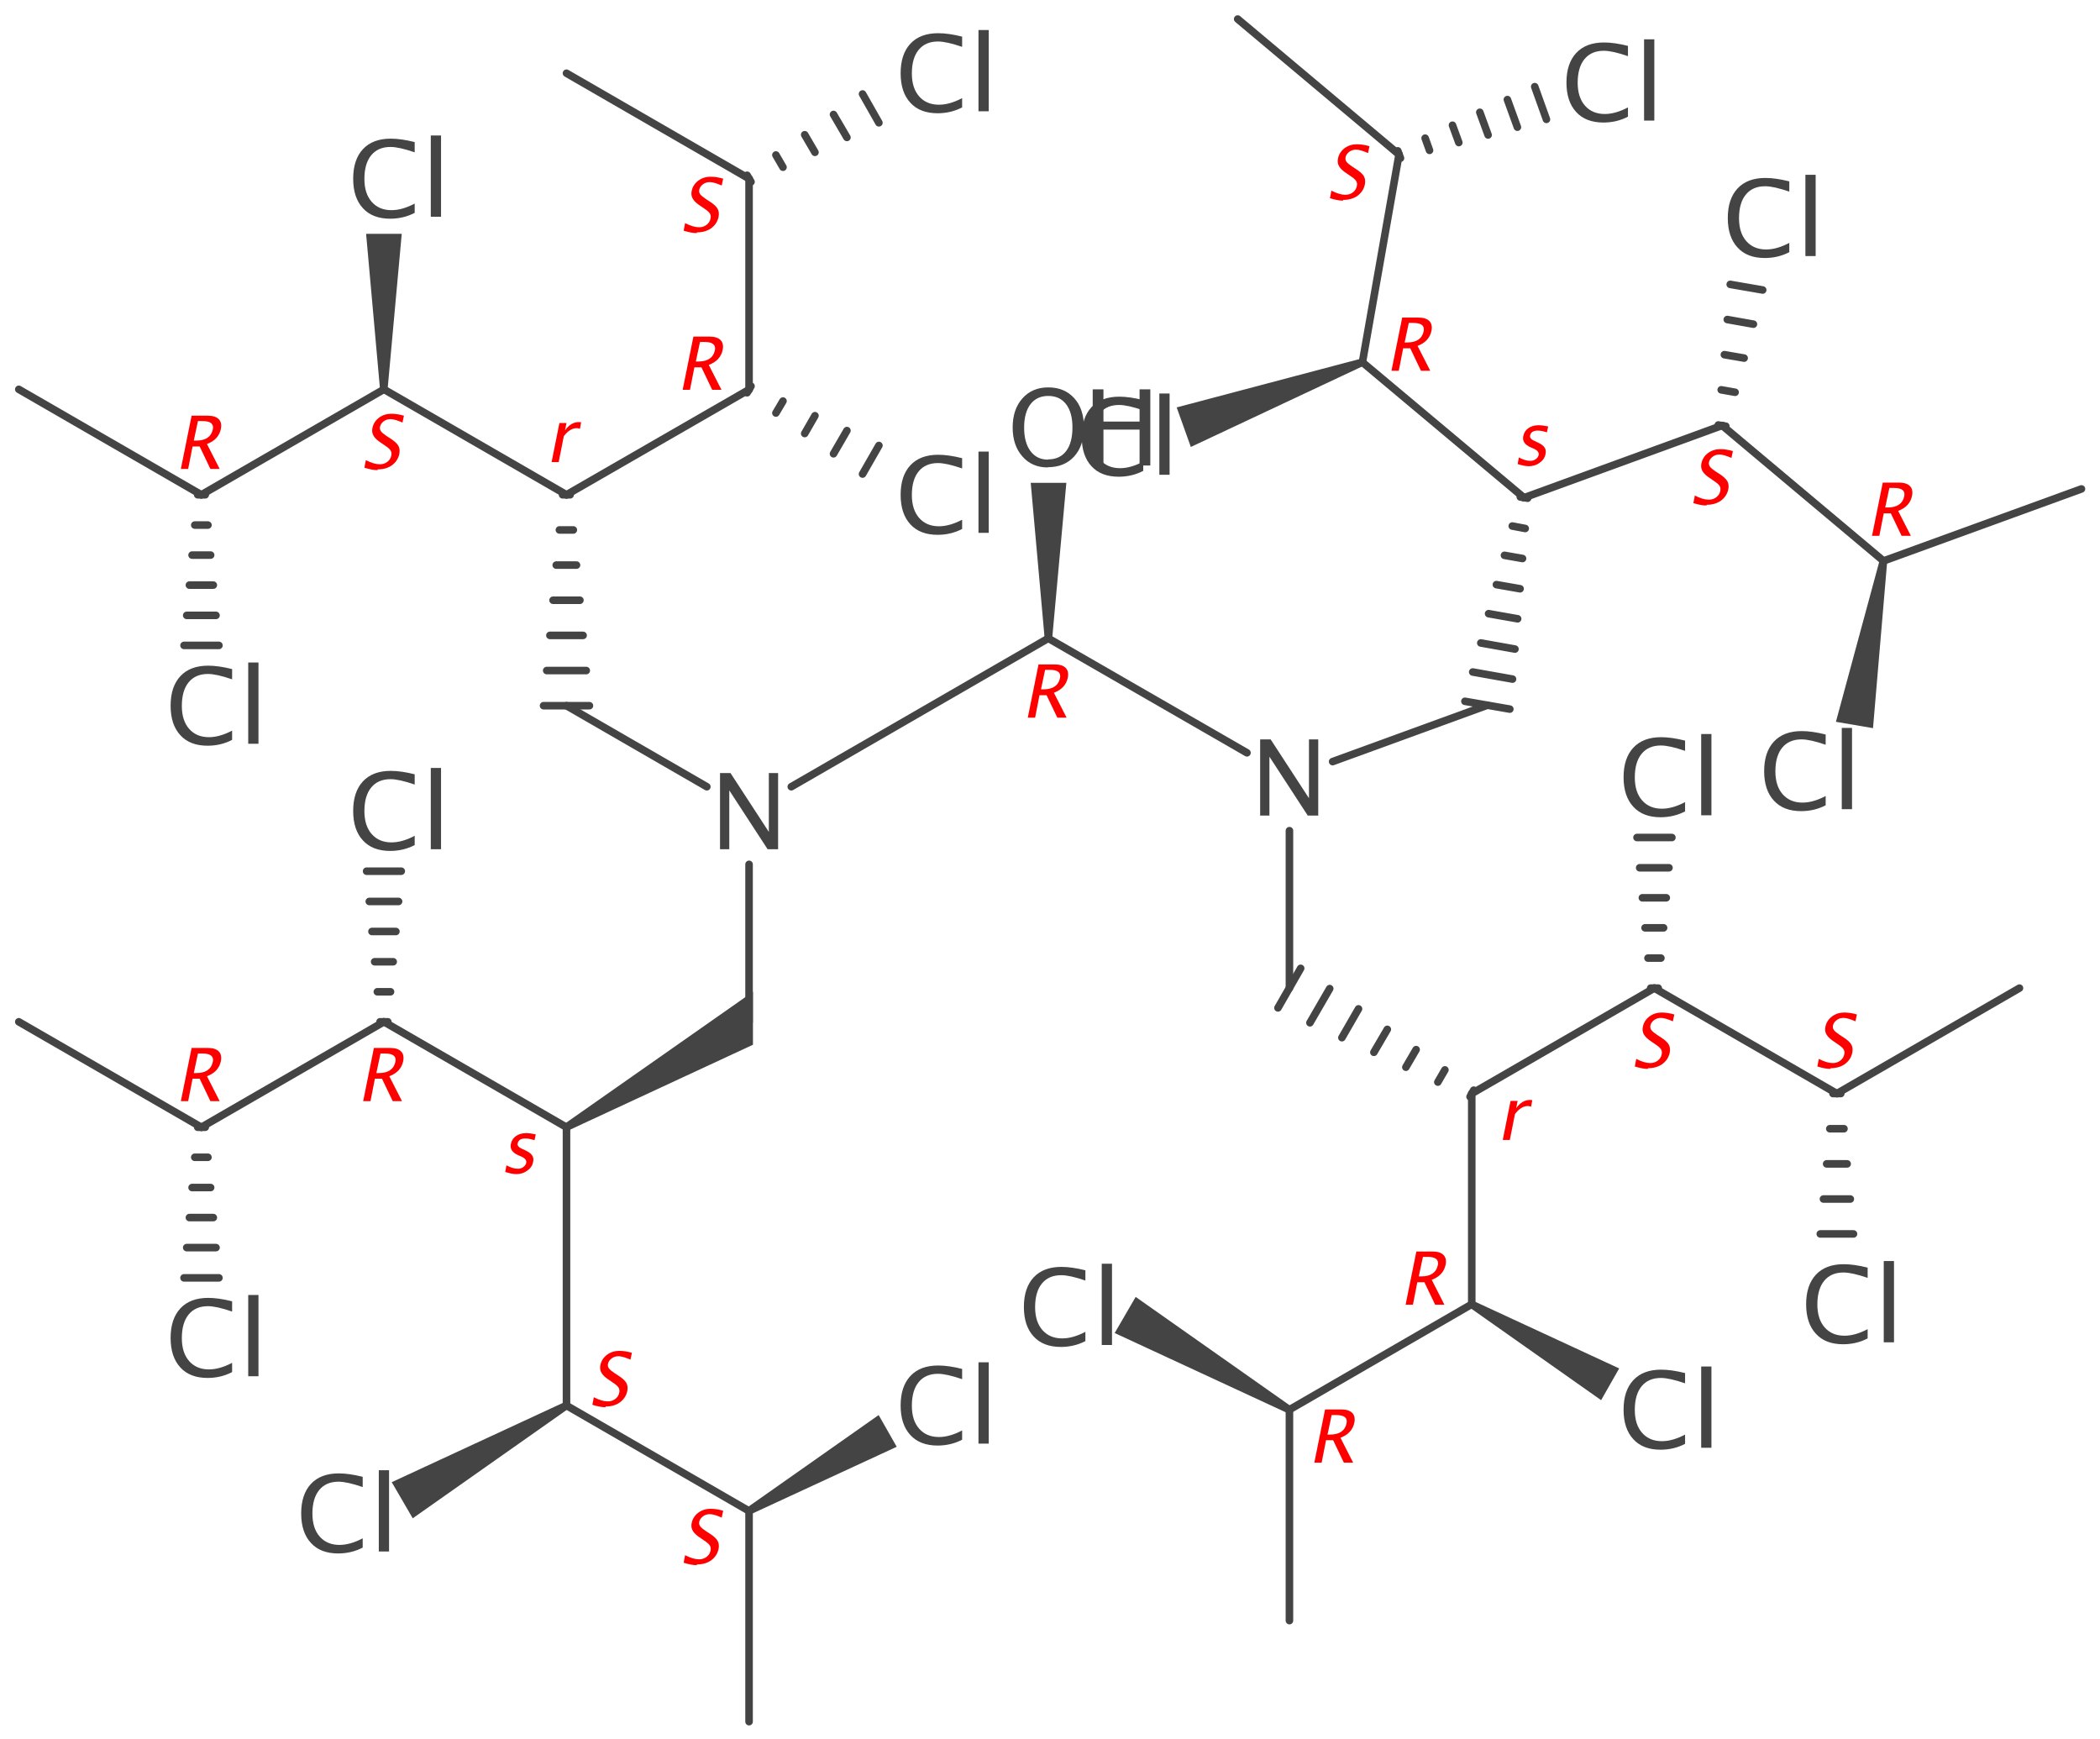 <?xml version='1.0' encoding='UTF-8'?>
<!DOCTYPE svg PUBLIC "-//W3C//DTD SVG 1.1//EN" "http://www.w3.org/Graphics/SVG/1.1/DTD/svg11.dtd">
<svg version='1.2' xmlns='http://www.w3.org/2000/svg' xmlns:xlink='http://www.w3.org/1999/xlink' width='86.04mm' height='71.25mm' viewBox='0 0 86.04 71.25'>
  <desc>Generated by the Chemistry Development Kit (http://github.com/cdk)</desc>
  <g stroke-linecap='round' stroke-linejoin='round' stroke='#444444' stroke-width='.31' fill='#444444'>
    <rect x='.0' y='.0' width='87.0' height='72.0' fill='#FFFFFF' stroke='none'/>
    <g id='mol1' class='mol'>
      <line id='mol1bnd1' class='bond' x1='52.83' y1='66.39' x2='52.83' y2='57.75'/>
      <path id='mol1bnd2' class='bond' d='M52.75 57.89l.16 -.27l-6.38 -4.49l-.43 .74l-.43 .74z' stroke='none'/>
      <line id='mol1bnd3' class='bond' x1='52.83' y1='57.75' x2='60.3' y2='53.43'/>
      <path id='mol1bnd4' class='bond' d='M60.38 53.3l-.16 .27l5.38 3.79l.37 -.65l.37 -.65z' stroke='none'/>
      <line id='mol1bnd5' class='bond' x1='60.3' y1='53.43' x2='60.3' y2='44.8'/>
      <line id='mol1bnd6' class='bond' x1='60.3' y1='44.8' x2='67.78' y2='40.48'/>
      <g id='mol1bnd7' class='bond'>
        <line x1='67.63' y1='40.48' x2='67.94' y2='40.48'/>
        <line x1='67.52' y1='39.25' x2='68.05' y2='39.25'/>
        <line x1='67.4' y1='38.01' x2='68.16' y2='38.01'/>
        <line x1='67.29' y1='36.78' x2='68.27' y2='36.78'/>
        <line x1='67.18' y1='35.55' x2='68.38' y2='35.55'/>
        <line x1='67.07' y1='34.31' x2='68.5' y2='34.31'/>
      </g>
      <line id='mol1bnd8' class='bond' x1='67.78' y1='40.48' x2='75.26' y2='44.8'/>
      <g id='mol1bnd9' class='bond'>
        <line x1='75.42' y1='44.8' x2='75.1' y2='44.8'/>
        <line x1='75.55' y1='46.24' x2='74.97' y2='46.24'/>
        <line x1='75.68' y1='47.68' x2='74.84' y2='47.68'/>
        <line x1='75.81' y1='49.12' x2='74.71' y2='49.12'/>
        <line x1='75.94' y1='50.55' x2='74.58' y2='50.55'/>
      </g>
      <line id='mol1bnd10' class='bond' x1='75.26' y1='44.8' x2='82.74' y2='40.48'/>
      <line id='mol1bnd11' class='bond' x1='52.83' y1='34.03' x2='52.83' y2='40.48'/>
      <g id='mol1bnd12' class='bond'>
        <line x1='60.23' y1='44.93' x2='60.38' y2='44.66'/>
        <line x1='58.91' y1='44.33' x2='59.2' y2='43.83'/>
        <line x1='57.6' y1='43.72' x2='58.02' y2='43.0'/>
        <line x1='56.29' y1='43.11' x2='56.84' y2='42.17'/>
        <line x1='54.98' y1='42.51' x2='55.66' y2='41.33'/>
        <line x1='53.67' y1='41.9' x2='54.48' y2='40.5'/>
        <line x1='52.36' y1='41.29' x2='53.29' y2='39.67'/>
      </g>
      <line id='mol1bnd13' class='bond' x1='54.6' y1='31.2' x2='60.94' y2='28.89'/>
      <g id='mol1bnd14' class='bond'>
        <line x1='62.59' y1='20.41' x2='62.29' y2='20.36'/>
        <line x1='62.49' y1='21.65' x2='61.96' y2='21.55'/>
        <line x1='62.38' y1='22.88' x2='61.64' y2='22.75'/>
        <line x1='62.28' y1='24.12' x2='61.31' y2='23.95'/>
        <line x1='62.18' y1='25.35' x2='60.99' y2='25.14'/>
        <line x1='62.07' y1='26.59' x2='60.67' y2='26.34'/>
        <line x1='61.97' y1='27.82' x2='60.34' y2='27.53'/>
        <line x1='61.86' y1='29.05' x2='60.02' y2='28.73'/>
      </g>
      <line id='mol1bnd15' class='bond' x1='62.44' y1='20.39' x2='70.56' y2='17.43'/>
      <g id='mol1bnd16' class='bond'>
        <line x1='70.4' y1='17.41' x2='70.71' y2='17.46'/>
        <line x1='70.52' y1='15.97' x2='71.09' y2='16.07'/>
        <line x1='70.65' y1='14.53' x2='71.46' y2='14.67'/>
        <line x1='70.77' y1='13.09' x2='71.84' y2='13.28'/>
        <line x1='70.89' y1='11.65' x2='72.22' y2='11.88'/>
      </g>
      <line id='mol1bnd17' class='bond' x1='70.56' y1='17.43' x2='77.17' y2='22.98'/>
      <path id='mol1bnd18' class='bond' d='M77.32 23.01l-.31 -.05l-1.79 6.61l.76 .13l.76 .13z' stroke='none'/>
      <line id='mol1bnd19' class='bond' x1='77.17' y1='22.98' x2='85.28' y2='20.03'/>
      <line id='mol1bnd20' class='bond' x1='62.44' y1='20.39' x2='55.82' y2='14.84'/>
      <path id='mol1bnd21' class='bond' d='M55.88 14.98l-.11 -.29l-7.56 2.0l.29 .81l.29 .81z' stroke='none'/>
      <line id='mol1bnd22' class='bond' x1='55.82' y1='14.84' x2='57.32' y2='6.33'/>
      <g id='mol1bnd23' class='bond'>
        <line x1='57.27' y1='6.18' x2='57.38' y2='6.48'/>
        <line x1='58.39' y1='5.66' x2='58.57' y2='6.16'/>
        <line x1='59.51' y1='5.13' x2='59.77' y2='5.84'/>
        <line x1='60.63' y1='4.6' x2='60.97' y2='5.53'/>
        <line x1='61.76' y1='4.08' x2='62.17' y2='5.21'/>
        <line x1='62.88' y1='3.55' x2='63.36' y2='4.89'/>
      </g>
      <line id='mol1bnd24' class='bond' x1='57.32' y1='6.33' x2='50.71' y2='.78'/>
      <line id='mol1bnd25' class='bond' x1='51.09' y1='30.84' x2='42.95' y2='26.15'/>
      <path id='mol1bnd26' class='bond' d='M42.8 26.15h.31l.58 -6.37h-.73h-.73z' stroke='none'/>
      <line id='mol1bnd27' class='bond' x1='42.95' y1='26.15' x2='32.42' y2='32.23'/>
      <line id='mol1bnd28' class='bond' x1='30.69' y1='35.41' x2='30.69' y2='41.86'/>
      <line id='mol1bnd29' class='bond' x1='28.96' y1='32.23' x2='23.21' y2='28.91'/>
      <g id='mol1bnd30' class='bond'>
        <line x1='23.36' y1='20.27' x2='23.05' y2='20.27'/>
        <line x1='23.49' y1='21.71' x2='22.92' y2='21.71'/>
        <line x1='23.62' y1='23.15' x2='22.79' y2='23.15'/>
        <line x1='23.76' y1='24.59' x2='22.66' y2='24.59'/>
        <line x1='23.89' y1='26.03' x2='22.53' y2='26.03'/>
        <line x1='24.02' y1='27.47' x2='22.4' y2='27.47'/>
        <line x1='24.15' y1='28.91' x2='22.27' y2='28.91'/>
      </g>
      <line id='mol1bnd31' class='bond' x1='23.21' y1='20.27' x2='15.73' y2='15.95'/>
      <path id='mol1bnd32' class='bond' d='M15.57 15.95h.31l.58 -6.37h-.73h-.73z' stroke='none'/>
      <line id='mol1bnd33' class='bond' x1='15.73' y1='15.95' x2='8.25' y2='20.27'/>
      <g id='mol1bnd34' class='bond'>
        <line x1='8.41' y1='20.27' x2='8.1' y2='20.27'/>
        <line x1='8.52' y1='21.51' x2='7.98' y2='21.51'/>
        <line x1='8.63' y1='22.74' x2='7.87' y2='22.74'/>
        <line x1='8.74' y1='23.97' x2='7.76' y2='23.97'/>
        <line x1='8.85' y1='25.21' x2='7.65' y2='25.21'/>
        <line x1='8.97' y1='26.44' x2='7.54' y2='26.44'/>
      </g>
      <line id='mol1bnd35' class='bond' x1='8.25' y1='20.27' x2='.77' y2='15.95'/>
      <path id='mol1bnd36' class='bond' d='M23.13 46.04l.16 .27l7.56 -3.51v-1.03v-1.14z' stroke='none'/>
      <line id='mol1bnd37' class='bond' x1='23.21' y1='46.18' x2='15.73' y2='41.86'/>
      <g id='mol1bnd38' class='bond'>
        <line x1='15.57' y1='41.86' x2='15.89' y2='41.86'/>
        <line x1='15.46' y1='40.63' x2='16.0' y2='40.63'/>
        <line x1='15.35' y1='39.4' x2='16.11' y2='39.4'/>
        <line x1='15.24' y1='38.16' x2='16.22' y2='38.16'/>
        <line x1='15.13' y1='36.93' x2='16.33' y2='36.93'/>
        <line x1='15.02' y1='35.69' x2='16.44' y2='35.69'/>
      </g>
      <line id='mol1bnd39' class='bond' x1='15.73' y1='41.86' x2='8.25' y2='46.18'/>
      <g id='mol1bnd40' class='bond'>
        <line x1='8.41' y1='46.18' x2='8.1' y2='46.18'/>
        <line x1='8.52' y1='47.41' x2='7.98' y2='47.41'/>
        <line x1='8.63' y1='48.65' x2='7.87' y2='48.65'/>
        <line x1='8.74' y1='49.88' x2='7.76' y2='49.88'/>
        <line x1='8.85' y1='51.11' x2='7.65' y2='51.11'/>
        <line x1='8.97' y1='52.35' x2='7.54' y2='52.35'/>
      </g>
      <line id='mol1bnd41' class='bond' x1='8.25' y1='46.18' x2='.77' y2='41.86'/>
      <line id='mol1bnd42' class='bond' x1='23.21' y1='46.18' x2='23.21' y2='57.58'/>
      <path id='mol1bnd43' class='bond' d='M23.29 57.71l-.16 -.27l-7.08 3.28l.43 .74l.43 .74z' stroke='none'/>
      <line id='mol1bnd44' class='bond' x1='23.21' y1='57.58' x2='30.69' y2='61.9'/>
      <path id='mol1bnd45' class='bond' d='M30.61 61.76l.16 .27l5.97 -2.76l-.37 -.65l-.37 -.65z' stroke='none'/>
      <line id='mol1bnd46' class='bond' x1='30.69' y1='61.9' x2='30.69' y2='70.53'/>
      <line id='mol1bnd47' class='bond' x1='23.21' y1='20.27' x2='30.69' y2='15.96'/>
      <g id='mol1bnd48' class='bond'>
        <line x1='30.77' y1='15.82' x2='30.61' y2='16.09'/>
        <line x1='32.08' y1='16.43' x2='31.79' y2='16.92'/>
        <line x1='33.39' y1='17.03' x2='32.97' y2='17.76'/>
        <line x1='34.7' y1='17.64' x2='34.15' y2='18.59'/>
        <line x1='36.01' y1='18.25' x2='35.34' y2='19.42'/>
      </g>
      <line id='mol1bnd49' class='bond' x1='30.69' y1='15.96' x2='30.69' y2='7.32'/>
      <g id='mol1bnd50' class='bond'>
        <line x1='30.61' y1='7.18' x2='30.77' y2='7.45'/>
        <line x1='31.79' y1='6.35' x2='32.08' y2='6.85'/>
        <line x1='32.97' y1='5.52' x2='33.39' y2='6.24'/>
        <line x1='34.15' y1='4.69' x2='34.7' y2='5.63'/>
        <line x1='35.34' y1='3.85' x2='36.01' y2='5.03'/>
      </g>
      <line id='mol1bnd51' class='bond' x1='30.69' y1='7.32' x2='23.21' y2='3.0'/>
      <path id='mol1atm2' class='atom' d='M43.47 55.18q-.73 .0 -1.12 -.43q-.4 -.43 -.4 -1.21q.0 -.78 .4 -1.21q.4 -.43 1.14 -.43q.42 .0 .98 .14v.42q-.64 -.22 -.99 -.22q-.51 .0 -.79 .34q-.28 .34 -.28 .97q.0 .6 .3 .94q.3 .34 .81 .34q.44 .0 .95 -.27v.38q-.46 .24 -1.01 .24zM45.14 55.1v-3.33h.42v3.33z' stroke='none'/>
      <path id='mol1atm3' class='atom' d='M68.04 59.39q-.73 .0 -1.12 -.43q-.4 -.43 -.4 -1.21q.0 -.78 .4 -1.21q.4 -.43 1.14 -.43q.42 .0 .98 .14v.42q-.64 -.22 -.99 -.22q-.51 .0 -.79 .34q-.28 .34 -.28 .97q.0 .6 .3 .94q.3 .34 .81 .34q.44 .0 .95 -.27v.38q-.46 .24 -1.01 .24zM69.7 59.31v-3.33h.42v3.33z' stroke='none'/>
      <path id='mol1atm4' class='atom' d='M68.04 33.48q-.73 .0 -1.12 -.43q-.4 -.43 -.4 -1.21q.0 -.78 .4 -1.21q.4 -.43 1.14 -.43q.42 .0 .98 .14v.42q-.64 -.22 -.99 -.22q-.51 .0 -.79 .34q-.28 .34 -.28 .97q.0 .6 .3 .94q.3 .34 .81 .34q.44 .0 .95 -.27v.38q-.46 .24 -1.01 .24zM69.7 33.4v-3.33h.42v3.33z' stroke='none'/>
      <path id='mol1atm5' class='atom' d='M75.52 55.07q-.73 .0 -1.12 -.43q-.4 -.43 -.4 -1.21q.0 -.78 .4 -1.21q.4 -.43 1.14 -.43q.42 .0 .98 .14v.42q-.64 -.22 -.99 -.22q-.51 .0 -.79 .34q-.28 .34 -.28 .97q.0 .6 .3 .94q.3 .34 .81 .34q.44 .0 .95 -.27v.38q-.46 .24 -1.01 .24zM77.18 54.99v-3.33h.42v3.33z' stroke='none'/>
      <path id='mol1atm7' class='atom' d='M72.31 10.57q-.73 .0 -1.12 -.43q-.4 -.43 -.4 -1.21q.0 -.78 .4 -1.21q.4 -.43 1.14 -.43q.42 .0 .98 .14v.42q-.64 -.22 -.99 -.22q-.51 .0 -.79 .34q-.28 .34 -.28 .97q.0 .6 .3 .94q.3 .34 .81 .34q.44 .0 .95 -.27v.38q-.46 .24 -1.01 .24zM73.97 10.49v-3.33h.42v3.33z' stroke='none'/>
      <path id='mol1atm8' class='atom' d='M73.8 33.23q-.73 .0 -1.12 -.43q-.4 -.43 -.4 -1.21q.0 -.78 .4 -1.21q.4 -.43 1.14 -.43q.42 .0 .98 .14v.42q-.64 -.22 -.99 -.22q-.51 .0 -.79 .34q-.28 .34 -.28 .97q.0 .6 .3 .94q.3 .34 .81 .34q.44 .0 .95 -.27v.38q-.46 .24 -1.01 .24zM75.46 33.15v-3.33h.42v3.33z' stroke='none'/>
      <path id='mol1atm10' class='atom' d='M45.84 19.53q-.73 .0 -1.12 -.43q-.4 -.43 -.4 -1.21q.0 -.78 .4 -1.21q.4 -.43 1.14 -.43q.42 .0 .98 .14v.42q-.64 -.22 -.99 -.22q-.51 .0 -.79 .34q-.28 .34 -.28 .97q.0 .6 .3 .94q.3 .34 .81 .34q.44 .0 .95 -.27v.38q-.46 .24 -1.01 .24zM47.5 19.45v-3.33h.42v3.33z' stroke='none'/>
      <path id='mol1atm11' class='atom' d='M65.7 5.02q-.73 .0 -1.12 -.43q-.4 -.43 -.4 -1.21q.0 -.78 .4 -1.21q.4 -.43 1.14 -.43q.42 .0 .98 .14v.42q-.64 -.22 -.99 -.22q-.51 .0 -.79 .34q-.28 .34 -.28 .97q.0 .6 .3 .94q.3 .34 .81 .34q.44 .0 .95 -.27v.38q-.46 .24 -1.01 .24zM67.36 4.94v-3.33h.42v3.33z' stroke='none'/>
      <g id='mol1atm13' class='atom'>
        <path d='M42.93 19.15q-.65 .0 -1.04 -.45q-.4 -.45 -.4 -1.19q.0 -.74 .4 -1.19q.4 -.45 1.06 -.45q.66 .0 1.06 .44q.4 .44 .4 1.19q.0 .76 -.4 1.2q-.4 .44 -1.08 .44zM42.94 18.82q.48 .0 .74 -.34q.26 -.34 .26 -.97q.0 -.61 -.26 -.95q-.26 -.34 -.73 -.34q-.47 .0 -.73 .34q-.26 .34 -.26 .96q.0 .61 .26 .96q.26 .35 .72 .35z' stroke='none'/>
        <path d='M44.77 19.07v-3.12h.44v1.32h1.48v-1.32h.44v3.12h-.44v-1.47h-1.48v1.47z' stroke='none'/>
      </g>
      <path id='mol1atm14' class='atom' d='M15.99 8.96q-.73 .0 -1.12 -.43q-.4 -.43 -.4 -1.21q.0 -.78 .4 -1.21q.4 -.43 1.14 -.43q.42 .0 .98 .14v.42q-.64 -.22 -.99 -.22q-.51 .0 -.79 .34q-.28 .34 -.28 .97q.0 .6 .3 .94q.3 .34 .81 .34q.44 .0 .95 -.27v.38q-.46 .24 -1.01 .24zM17.65 8.88v-3.33h.42v3.33z' stroke='none'/>
      <path id='mol1atm15' class='atom' d='M8.51 30.55q-.73 .0 -1.12 -.43q-.4 -.43 -.4 -1.21q.0 -.78 .4 -1.21q.4 -.43 1.14 -.43q.42 .0 .98 .14v.42q-.64 -.22 -.99 -.22q-.51 .0 -.79 .34q-.28 .34 -.28 .97q.0 .6 .3 .94q.3 .34 .81 .34q.44 .0 .95 -.27v.38q-.46 .24 -1.01 .24zM10.17 30.47v-3.33h.42v3.33z' stroke='none'/>
      <path id='mol1atm17' class='atom' d='M15.99 34.86q-.73 .0 -1.12 -.43q-.4 -.43 -.4 -1.21q.0 -.78 .4 -1.21q.4 -.43 1.14 -.43q.42 .0 .98 .14v.42q-.64 -.22 -.99 -.22q-.51 .0 -.79 .34q-.28 .34 -.28 .97q.0 .6 .3 .94q.3 .34 .81 .34q.44 .0 .95 -.27v.38q-.46 .24 -1.01 .24zM17.65 34.79v-3.33h.42v3.33z' stroke='none'/>
      <path id='mol1atm18' class='atom' d='M8.51 56.45q-.73 .0 -1.12 -.43q-.4 -.43 -.4 -1.21q.0 -.78 .4 -1.21q.4 -.43 1.14 -.43q.42 .0 .98 .14v.42q-.64 -.22 -.99 -.22q-.51 .0 -.79 .34q-.28 .34 -.28 .97q.0 .6 .3 .94q.3 .34 .81 .34q.44 .0 .95 -.27v.38q-.46 .24 -1.01 .24zM10.17 56.38v-3.33h.42v3.33z' stroke='none'/>
      <path id='mol1atm20' class='atom' d='M13.86 63.64q-.73 .0 -1.12 -.43q-.4 -.43 -.4 -1.21q.0 -.78 .4 -1.21q.4 -.43 1.14 -.43q.42 .0 .98 .14v.42q-.64 -.22 -.99 -.22q-.51 .0 -.79 .34q-.28 .34 -.28 .97q.0 .6 .3 .94q.3 .34 .81 .34q.44 .0 .95 -.27v.38q-.46 .24 -1.01 .24zM15.52 63.56v-3.33h.42v3.33z' stroke='none'/>
      <path id='mol1atm21' class='atom' d='M38.42 59.22q-.73 .0 -1.12 -.43q-.4 -.43 -.4 -1.21q.0 -.78 .4 -1.21q.4 -.43 1.14 -.43q.42 .0 .98 .14v.42q-.64 -.22 -.99 -.22q-.51 .0 -.79 .34q-.28 .34 -.28 .97q.0 .6 .3 .94q.3 .34 .81 .34q.44 .0 .95 -.27v.38q-.46 .24 -1.01 .24zM40.09 59.14v-3.33h.42v3.33z' stroke='none'/>
      <path id='mol1atm23' class='atom' d='M38.42 21.91q-.73 .0 -1.12 -.43q-.4 -.43 -.4 -1.21q.0 -.78 .4 -1.21q.4 -.43 1.14 -.43q.42 .0 .98 .14v.42q-.64 -.22 -.99 -.22q-.51 .0 -.79 .34q-.28 .34 -.28 .97q.0 .6 .3 .94q.3 .34 .81 .34q.44 .0 .95 -.27v.38q-.46 .24 -1.01 .24zM40.09 21.83v-3.33h.42v3.33z' stroke='none'/>
      <path id='mol1atm24' class='atom' d='M38.42 4.64q-.73 .0 -1.12 -.43q-.4 -.43 -.4 -1.21q.0 -.78 .4 -1.21q.4 -.43 1.14 -.43q.42 .0 .98 .14v.42q-.64 -.22 -.99 -.22q-.51 .0 -.79 .34q-.28 .34 -.28 .97q.0 .6 .3 .94q.3 .34 .81 .34q.44 .0 .95 -.27v.38q-.46 .24 -1.01 .24zM40.09 4.56v-3.33h.42v3.33z' stroke='none'/>
      <path id='mol1atm35' class='atom' d='M51.63 33.41v-3.12h.43l1.57 2.41v-2.41h.38v3.12h-.43l-1.57 -2.41v2.41z' stroke='none'/>
      <path id='mol1atm42' class='atom' d='M29.5 34.79v-3.12h.43l1.57 2.41v-2.41h.38v3.12h-.43l-1.57 -2.41v2.41z' stroke='none'/>
      <path d='M53.85 59.92l.44 -2.18h.66q.31 .0 .45 .14q.14 .14 .09 .4q-.09 .44 -.57 .62l.52 1.02h-.38l-.44 -.92h-.29l-.18 .92zM54.39 58.77h.1q.58 .0 .68 -.46q.07 -.34 -.42 -.34h-.19z' stroke='none' fill='#FF0000'/>
      <path d='M57.59 53.45l.44 -2.18h.66q.31 .0 .45 .14q.14 .14 .09 .4q-.09 .44 -.57 .62l.52 1.02h-.38l-.44 -.92h-.29l-.18 .92zM58.13 52.29h.1q.58 .0 .68 -.46q.07 -.34 -.42 -.34h-.19z' stroke='none' fill='#FF0000'/>
      <path d='M61.57 46.7l.32 -1.6h.29l-.06 .3q.24 -.34 .57 -.34q.04 .0 .09 .01l-.05 .27q-.07 -.03 -.13 -.03q-.28 .0 -.53 .33l-.21 1.06z' stroke='none' fill='#FF0000'/>
      <path d='M67.52 43.79q-.22 .0 -.54 -.1l.06 -.31q.33 .17 .57 .17q.18 .0 .31 -.1q.13 -.1 .16 -.25q.03 -.13 -.03 -.22q-.06 -.09 -.23 -.2l-.13 -.09q-.25 -.16 -.33 -.3q-.09 -.14 -.05 -.33q.05 -.25 .27 -.42q.22 -.16 .5 -.16q.25 .0 .52 .08l-.06 .28q-.32 -.14 -.49 -.14q-.16 .0 -.28 .09q-.12 .09 -.15 .22q-.02 .11 .04 .19q.06 .08 .24 .2l.14 .09q.25 .16 .33 .3q.08 .14 .04 .34q-.06 .28 -.3 .46q-.24 .17 -.59 .17z' stroke='none' fill='#FF0000'/>
      <path d='M75.0 43.79q-.22 .0 -.54 -.1l.06 -.31q.33 .17 .57 .17q.18 .0 .31 -.1q.13 -.1 .16 -.25q.03 -.13 -.03 -.22q-.06 -.09 -.23 -.2l-.13 -.09q-.25 -.16 -.33 -.3q-.09 -.14 -.05 -.33q.05 -.25 .27 -.42q.22 -.16 .5 -.16q.25 .0 .52 .08l-.06 .28q-.32 -.14 -.49 -.14q-.16 .0 -.28 .09q-.12 .09 -.15 .22q-.02 .11 .04 .19q.06 .08 .24 .2l.14 .09q.25 .16 .33 .3q.08 .14 .04 .34q-.06 .28 -.3 .46q-.24 .17 -.59 .17z' stroke='none' fill='#FF0000'/>
      <path d='M62.65 19.1q-.2 .0 -.47 -.09l.05 -.27q.26 .14 .47 .14q.13 .0 .22 -.07q.1 -.07 .12 -.17q.03 -.15 -.18 -.25l-.16 -.07q-.35 -.16 -.29 -.45q.04 -.21 .21 -.33q.17 -.12 .43 -.12q.13 .0 .32 .04l.06 .01l-.05 .24q-.23 -.07 -.37 -.07q-.28 .0 -.32 .2q-.03 .13 .17 .22l.13 .06q.22 .1 .29 .21q.08 .11 .04 .28q-.04 .21 -.24 .35q-.19 .14 -.45 .14z' stroke='none' fill='#FF0000'/>
      <path d='M69.92 20.71q-.22 .0 -.54 -.1l.06 -.31q.33 .17 .57 .17q.18 .0 .31 -.1q.13 -.1 .16 -.25q.03 -.13 -.03 -.22q-.06 -.09 -.23 -.2l-.13 -.09q-.25 -.16 -.33 -.3q-.09 -.14 -.05 -.33q.05 -.25 .27 -.42q.22 -.16 .5 -.16q.25 .0 .52 .08l-.06 .28q-.32 -.14 -.49 -.14q-.16 .0 -.28 .09q-.12 .09 -.15 .22q-.02 .11 .04 .19q.06 .08 .24 .2l.14 .09q.25 .16 .33 .3q.08 .14 .04 .34q-.06 .28 -.3 .46q-.24 .17 -.59 .17z' stroke='none' fill='#FF0000'/>
      <path d='M76.7 21.95l.44 -2.18h.66q.31 .0 .45 .14q.14 .14 .09 .4q-.09 .44 -.57 .62l.52 1.02h-.38l-.44 -.92h-.29l-.18 .92zM77.24 20.79h.1q.58 .0 .68 -.46q.07 -.34 -.42 -.34h-.19z' stroke='none' fill='#FF0000'/>
      <path d='M57.01 15.19l.44 -2.18h.66q.31 .0 .45 .14q.14 .14 .09 .4q-.09 .44 -.57 .62l.52 1.02h-.38l-.44 -.92h-.29l-.18 .92zM57.55 14.03h.1q.58 .0 .68 -.46q.07 -.34 -.42 -.34h-.19z' stroke='none' fill='#FF0000'/>
      <path d='M55.03 8.22q-.22 .0 -.54 -.1l.06 -.31q.33 .17 .57 .17q.18 .0 .31 -.1q.13 -.1 .16 -.25q.03 -.13 -.03 -.22q-.06 -.09 -.23 -.2l-.13 -.09q-.25 -.16 -.33 -.3q-.09 -.14 -.05 -.33q.05 -.25 .27 -.42q.22 -.16 .5 -.16q.25 .0 .52 .08l-.06 .28q-.32 -.14 -.49 -.14q-.16 .0 -.28 .09q-.12 .09 -.15 .22q-.02 .11 .04 .19q.06 .08 .24 .2l.14 .09q.25 .16 .33 .3q.08 .14 .04 .34q-.06 .28 -.3 .46q-.24 .17 -.59 .17z' stroke='none' fill='#FF0000'/>
      <path d='M42.11 29.4l.44 -2.18h.66q.31 .0 .45 .14q.14 .14 .09 .4q-.09 .44 -.57 .62l.52 1.02h-.38l-.44 -.92h-.29l-.18 .92zM42.65 28.24h.1q.58 .0 .68 -.46q.07 -.34 -.42 -.34h-.19z' stroke='none' fill='#FF0000'/>
      <path d='M22.6 18.93l.32 -1.6h.29l-.06 .3q.24 -.34 .57 -.34q.04 .0 .09 .01l-.05 .27q-.07 -.03 -.13 -.03q-.28 .0 -.53 .33l-.21 1.06z' stroke='none' fill='#FF0000'/>
      <path d='M15.47 19.26q-.22 .0 -.54 -.1l.06 -.31q.33 .17 .57 .17q.18 .0 .31 -.1q.13 -.1 .16 -.25q.03 -.13 -.03 -.22q-.06 -.09 -.23 -.2l-.13 -.09q-.25 -.16 -.33 -.3q-.09 -.14 -.05 -.33q.05 -.25 .27 -.42q.22 -.16 .5 -.16q.25 .0 .52 .08l-.06 .28q-.32 -.14 -.49 -.14q-.16 .0 -.28 .09q-.12 .09 -.15 .22q-.02 .11 .04 .19q.06 .08 .24 .2l.14 .09q.25 .16 .33 .3q.08 .14 .04 .34q-.06 .28 -.3 .46q-.24 .17 -.59 .17z' stroke='none' fill='#FF0000'/>
      <path d='M7.41 19.21l.44 -2.18h.66q.31 .0 .45 .14q.14 .14 .09 .4q-.09 .44 -.57 .62l.52 1.02h-.38l-.44 -.92h-.29l-.18 .92zM7.94 18.05h.1q.58 .0 .68 -.46q.07 -.34 -.42 -.34h-.19z' stroke='none' fill='#FF0000'/>
      <path d='M21.17 48.1q-.2 .0 -.47 -.09l.05 -.27q.26 .14 .47 .14q.13 .0 .22 -.07q.1 -.07 .12 -.17q.03 -.15 -.18 -.25l-.16 -.07q-.35 -.16 -.29 -.45q.04 -.21 .21 -.33q.17 -.12 .43 -.12q.13 .0 .32 .04l.06 .01l-.05 .24q-.23 -.07 -.37 -.07q-.28 .0 -.32 .2q-.03 .13 .17 .22l.13 .06q.22 .1 .29 .21q.08 .11 .04 .28q-.04 .21 -.24 .35q-.19 .14 -.45 .14z' stroke='none' fill='#FF0000'/>
      <path d='M14.88 45.11l.44 -2.18h.66q.31 .0 .45 .14q.14 .14 .09 .4q-.09 .44 -.57 .62l.52 1.02h-.38l-.44 -.92h-.29l-.18 .92zM15.42 43.96h.1q.58 .0 .68 -.46q.07 -.34 -.42 -.34h-.19z' stroke='none' fill='#FF0000'/>
      <path d='M7.41 45.11l.44 -2.18h.66q.31 .0 .45 .14q.14 .14 .09 .4q-.09 .44 -.57 .62l.52 1.02h-.38l-.44 -.92h-.29l-.18 .92zM7.94 43.96h.1q.58 .0 .68 -.46q.07 -.34 -.42 -.34h-.19z' stroke='none' fill='#FF0000'/>
      <path d='M24.81 57.65q-.22 .0 -.54 -.1l.06 -.31q.33 .17 .57 .17q.18 .0 .31 -.1q.13 -.1 .16 -.25q.03 -.13 -.03 -.22q-.06 -.09 -.23 -.2l-.13 -.09q-.25 -.16 -.33 -.3q-.09 -.14 -.05 -.33q.05 -.25 .27 -.42q.22 -.16 .5 -.16q.25 .0 .52 .08l-.06 .28q-.32 -.14 -.49 -.14q-.16 .0 -.28 .09q-.12 .09 -.15 .22q-.02 .11 .04 .19q.06 .08 .24 .2l.14 .09q.25 .16 .33 .3q.08 .14 .04 .34q-.06 .28 -.3 .46q-.24 .17 -.59 .17z' stroke='none' fill='#FF0000'/>
      <path d='M28.55 64.12q-.22 .0 -.54 -.1l.06 -.31q.33 .17 .57 .17q.18 .0 .31 -.1q.13 -.1 .16 -.25q.03 -.13 -.03 -.22q-.06 -.09 -.23 -.2l-.13 -.09q-.25 -.16 -.33 -.3q-.09 -.14 -.05 -.33q.05 -.25 .27 -.42q.22 -.16 .5 -.16q.25 .0 .52 .08l-.06 .28q-.32 -.14 -.49 -.14q-.16 .0 -.28 .09q-.12 .09 -.15 .22q-.02 .11 .04 .19q.06 .08 .24 .2l.14 .09q.25 .16 .33 .3q.08 .14 .04 .34q-.06 .28 -.3 .46q-.24 .17 -.59 .17z' stroke='none' fill='#FF0000'/>
      <path d='M27.97 15.97l.44 -2.18h.66q.31 .0 .45 .14q.14 .14 .09 .4q-.09 .44 -.57 .62l.52 1.02h-.38l-.44 -.92h-.29l-.18 .92zM28.51 14.81h.1q.58 .0 .68 -.46q.07 -.34 -.42 -.34h-.19z' stroke='none' fill='#FF0000'/>
      <path d='M28.55 9.55q-.22 .0 -.54 -.1l.06 -.31q.33 .17 .57 .17q.18 .0 .31 -.1q.13 -.1 .16 -.25q.03 -.13 -.03 -.22q-.06 -.09 -.23 -.2l-.13 -.09q-.25 -.16 -.33 -.3q-.09 -.14 -.05 -.33q.05 -.25 .27 -.42q.22 -.16 .5 -.16q.25 .0 .52 .08l-.06 .28q-.32 -.14 -.49 -.14q-.16 .0 -.28 .09q-.12 .09 -.15 .22q-.02 .11 .04 .19q.06 .08 .24 .2l.14 .09q.25 .16 .33 .3q.08 .14 .04 .34q-.06 .28 -.3 .46q-.24 .17 -.59 .17z' stroke='none' fill='#FF0000'/>
    </g>
  </g>
</svg>
